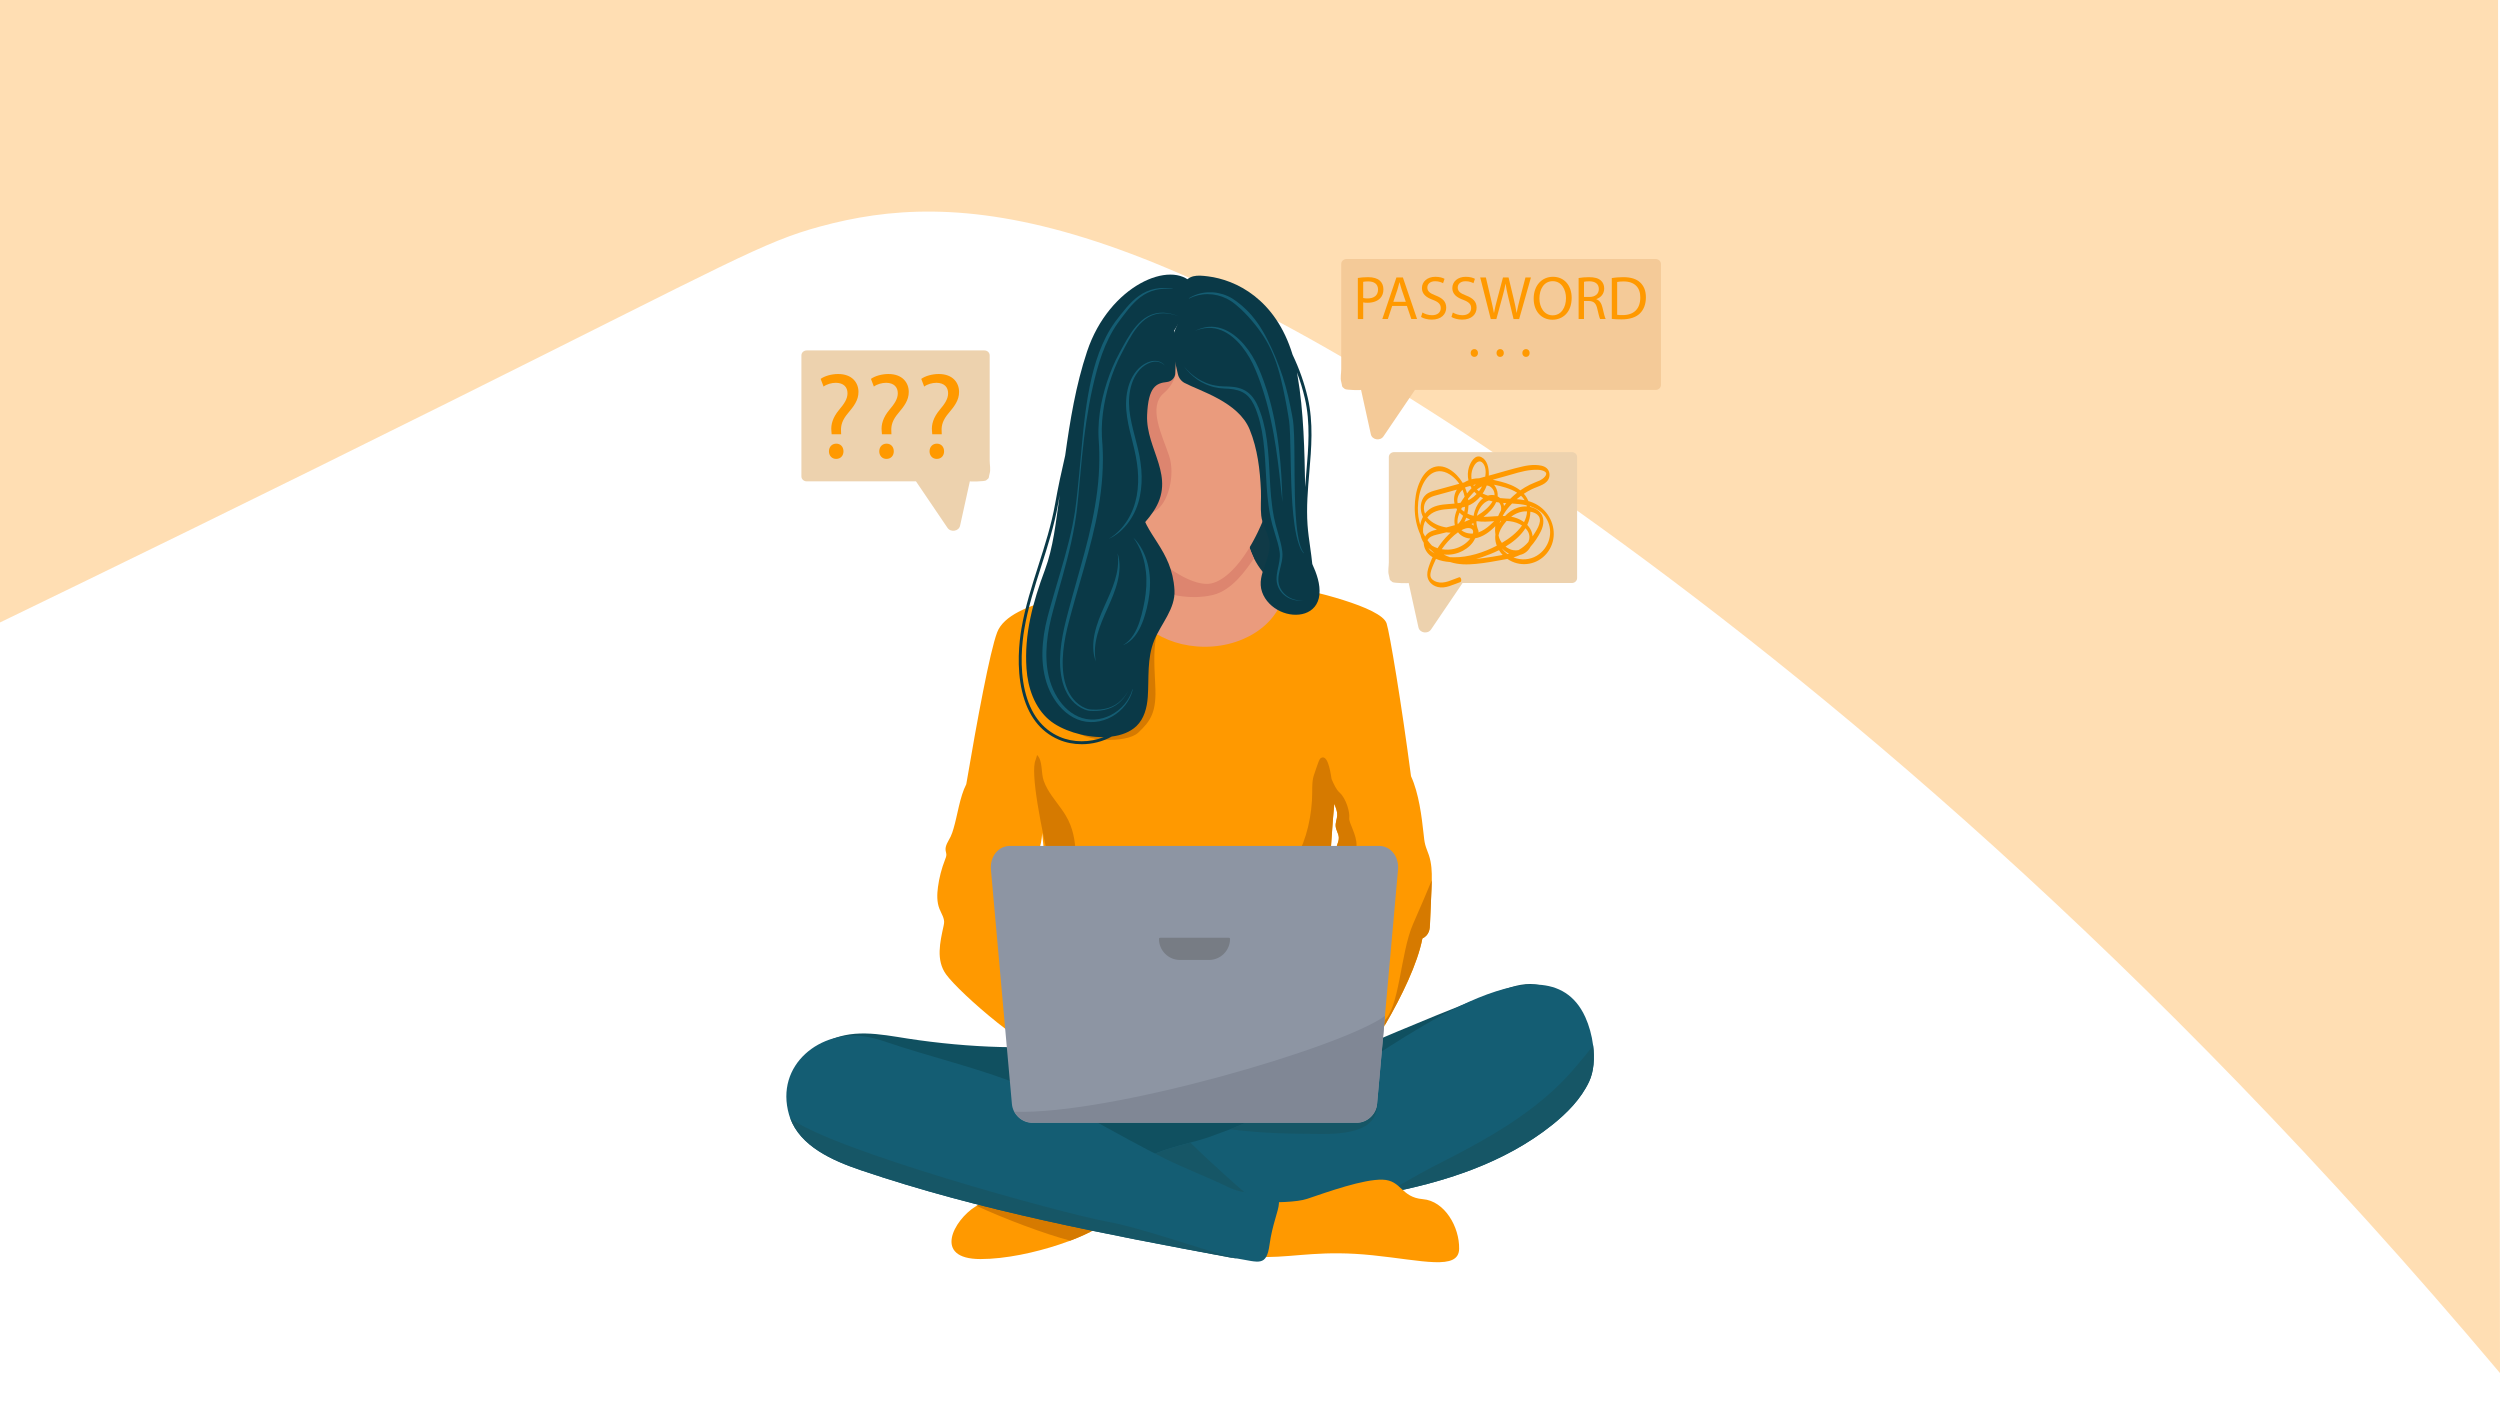 <?xml version="1.0" encoding="utf-8"?>
<!-- Generator: Adobe Illustrator 28.1.0, SVG Export Plug-In . SVG Version: 6.00 Build 0)  -->
<svg version="1.1" id="Layer_1" xmlns="http://www.w3.org/2000/svg" xmlns:xlink="http://www.w3.org/1999/xlink" x="0px" y="0px"
	 viewBox="0 0 1280 720" style="enable-background:new 0 0 1280 720;" xml:space="preserve">
<style type="text/css">
	.st0{fill:#FFDEB3;}
	.st1{display:none;fill:#FFFFFF;}
	.st2{display:none;fill:#FFF9D9;}
	.st3{fill:#103A47;}
	.st4{fill:#FF9900;}
	.st5{fill:#D67A00;}
	.st6{fill:#EA9B7D;}
	.st7{fill:#DD856F;}
	.st8{fill:#105060;}
	.st9{fill:#145D73;}
	.st10{fill:#165666;}
	.st11{fill:#8D95A3;}
	.st12{fill:#0A3947;}
	.st13{fill:#777C84;}
	.st14{fill:#808795;}
	.st15{fill:#F4CA98;}
	.st16{fill:#EDD2AE;}
</style>
<path class="st0" d="M0,318.7c51.6-24.96,131.5-63.85,229.54-112.64c145.8-72.57,161.25-82.19,190.45-90.11
	c68.75-18.67,163.33-14.26,387.91,145.77C929.62,348.45,1098.2,487.08,1280,703c-0.33-235-0.67-470-1-705H-2L0,318.7z"/>
<rect x="342.15" y="109.64" class="st1" width="553.85" height="553.85"/>
<rect x="342.15" y="109.64" class="st2" width="553.85" height="553.85"/>
<g>
	<path class="st3" d="M647.16,220.41c7.53,14.98,5.48,70.54,26.71,90.82c21.23,20.28-97.92,8.63-97.92,8.63l15.07-105.28
		L647.16,220.41z"/>
	<path class="st4" d="M566.09,624.39c-0.34,2.61-7.71,6.88-18.14,10.82c-1.77,0.67-3.62,1.33-5.55,1.97
		c-12.38,4.12-27.57,7.46-40.38,7.46c-24.64,0-13.65-20.01-2.54-26.92c0.17-0.11,0.34-0.21,0.51-0.31c0.68-0.4,1.36-0.75,2.04-1.04
		C502.03,616.38,566.85,618.49,566.09,624.39z"/>
	<path class="st5" d="M566.09,624.39c-0.34,2.61-7.71,6.88-18.14,10.82c-12.28-3.16-33.35-11.02-47.97-17.8
		c0.68-0.4,1.36-0.75,2.04-1.04C502.03,616.38,566.85,618.49,566.09,624.39z"/>
	<path class="st6" d="M679.25,331.5c-7.84,2.02,4.99,115.52-2.85,117.54c-10.61,2.73-111.83-6.9-122.44-4.17l5.12-124.53
		c0,0,15.25-8.15,27.8-18.4c0.57-0.47,1.14-0.94,1.7-1.41c0.52-0.44,1.03-0.89,1.54-1.34c0.56-0.49,1.1-0.99,1.64-1.49
		c1.36-1.27,2.66-2.57,3.85-3.87c4.54-4.97,7.59-10.05,7.44-14.69c0-0.04,0-0.08,0-0.12c-0.29-6.72,4.59-10.79,10.71-13.26
		c5.31-2.14,11.54-3.08,16.12-3.48c0.89-0.08,1.72-0.14,2.47-0.18c1.76-0.11,3.07-0.13,3.68-0.13c0,0.02,0.01,0.04,0.02,0.06
		c0.09,0.39,0.18,0.79,0.26,1.19c0.1,0.46,0.19,0.93,0.27,1.4c0.19,1.08,0.35,2.19,0.5,3.31v0.01c0.02,0.11,0.03,0.21,0.05,0.31
		c0.92,6.71,2.33,12.23,4.62,17.04c0.09,0.19,0.18,0.38,0.28,0.56c1.22,2.46,2.68,4.74,4.45,6.91c0.05,0.06,0.1,0.12,0.15,0.18
		c1.08,1.32,2.27,2.59,3.6,3.85c2.23,2.11,4.81,4.14,7.81,6.18C669.2,310.56,683.9,330.3,679.25,331.5z"/>
	<path class="st7" d="M642.02,285.85c-3.96,5.91-11.19,16.39-20.97,18.76c-11.66,2.82-24.63-0.27-32.48-4.08
		c0.52-0.44,1.03-0.89,1.54-1.34c0.56-0.49,1.1-0.99,1.64-1.49c1.36-1.27,2.66-2.57,3.85-3.87c4.54-4.97,7.59-10.05,7.44-14.69
		c0-0.04,0-0.08,0-0.12c-0.29-6.72,4.59-10.79,10.71-13.26c5.31-2.14,11.54-3.08,16.12-3.48c0.89-0.08,1.72-0.14,2.47-0.18
		l3.95,1.12c0.1,0.46,0.19,0.93,0.27,1.4c0.19,1.08,0.35,2.19,0.5,3.31v0.01c0.02,0.11,0.03,0.21,0.05,0.31
		c0.92,6.71,2.33,12.23,4.62,17.04C641.84,285.48,641.93,285.66,642.02,285.85z"/>
	<path class="st6" d="M602.48,176.86c16.29-1.22,57.62,9.1,53.83,49.66c-3.79,40.56-23.5,71.27-37.53,72.4
		c-14.03,1.14-46.63-23.88-50.42-56.1C563.3,199.8,577.08,178.76,602.48,176.86z"/>
	<path class="st8" d="M807.34,523.95c-2.49-13.38-15.35-22.21-28.73-19.72c-4.49,0.84-12.85,2.39-87.84,34.35
		c-14.86,6.33-47.61-2.17-84.12-3.11c-31.54-0.81-63.08,1.46-94.62,0.6c-15.37-0.42-31.69-1.91-47.26-4.32
		c-14.28-2.22-29.17-5.44-42.54,2.16c-8.92,5.07-15.17,14.57-16.31,24.77c-1.14,10.2,2.87,20.84,10.46,27.75
		c9.1,8.3,21.96,10.76,34.12,12.7c49.66,7.92,99.82,12.72,150.09,14.38c0.37,0.01,0.75,0.02,1.14,0.02c4.14,0,8.8-0.74,13.21-2.26
		c4.3,3.3,9.6,5.13,15.05,5.13c3.32,0,6.69-0.67,9.92-2.1c63.88-28.13,136.55-58.83,148.01-61.69
		C801.12,550.01,809.81,537.23,807.34,523.95z"/>
	<path class="st7" d="M601.72,191.27c0.79,0.28-1.52,6.44-5.69,9.86c-8.64,7.07-0.85,22.03,2.55,32.22
		c3.28,9.86-0.41,24.64-7.39,28.43c-6.98,3.79-33.23-11.37-33.23-11.37l19.69-67.86C577.66,182.55,601.71,191.26,601.72,191.27z"/>
	<path class="st4" d="M731.59,437.83c-0.58-1.76-1.37-3.45-1.85-5.25c-0.49-1.83-0.65-3.73-0.86-5.62
		c-0.95-8.71-2.4-20.75-6.44-29.55c-4.87-37.21-10.92-73.32-12.49-78.21c-2.71-8.47-39.05-16.94-52.14-19.46
		c-0.55,17.41-18.66,31.4-40.93,31.4c-21.55,0-39.22-13.11-40.82-29.75c-14.27,1.42-59.01,5.26-65.51,22.35
		c-3.7,9.75-10.21,44.74-15.82,77.79c-3.33,6.41-4.5,15.99-6.53,22.72c-0.42,1.38-0.83,2.77-1.46,4.07
		c-1.14,2.35-2.99,4.67-2.57,7.25c0.09,0.6,0.32,1.18,0.36,1.78c0.07,0.97-0.31,1.91-0.67,2.81c-1.76,4.49-2.98,9.19-3.62,13.97
		c-0.5,3.76-0.63,7.71,0.78,11.24c0.99,2.5,2.77,4.95,2.3,7.6c-0.06,0.36-0.16,0.74-0.21,1.11c-1.8,8.32-4,17.47,1.28,24.8
		c6.82,9.48,44.16,42.27,58.95,43.78c10.04,1.03,20.25-7.55,19.84-16.13l109.52-3.28c4.43,13.89,12.33,35.19,17.54,29.46
		c3.61-3.97,11.4-15.05,19.05-28.22c8.33-14.33,16.51-31.15,18.97-44.01c1.53-0.73,2.75-1.93,3.35-3.64
		c0.43-1.22,0.49-2.54,0.55-3.84c0.26-5.99,0.52-11.98,0.77-17.97c0.06-1.46,0.13-2.92,0.15-4.39
		C733.17,446.3,732.95,441.94,731.59,437.83z M535.86,505.23c-5.78-3.92-8.54-7.45-9.19-12.21c-0.27-1.94-0.41-7.77-0.24-16.22
		c1.05-0.91,1.96-2.01,2.67-3.19c1.87-3.15,2.54-6.85,3.08-10.47c0.85-5.63,1.46-11.42,0.25-16.98c-1.05-4.84-1.25-7.29-0.02-12.19
		c0.96-3.81,1.14-6.46,1.16-7.51c-0.04-0.7,0.01-0.67,0,0c0.02,0.37,0.06,0.94,0.16,1.74c0,0.05,0.01,0.1,0.02,0.15
		c0.61,5.64,1.18,11.28,1.63,16.93c0.12,1.47,0.23,2.94,0.34,4.4c0.11,1.43,0.21,2.87,0.31,4.3c0.09,1.38,0.19,2.76,0.27,4.15
		C537.24,473.66,535.46,489.51,535.86,505.23z M690.43,464.2c-0.99,2.83-3.55,8.88-6.56,15.75c-1.18-10.3-2.23-20.25-2.73-26.93
		c-0.09-1.21-0.15-2.6-0.17-4.14c-0.12-8.88,0.86-22.81,2.19-37.38c0.78,1.99,1.59,3.97,1.51,5.88c-0.08,1.93-0.98,3.79-0.8,5.71
		c0.18,1.94,1.46,3.66,1.6,5.6c0.18,2.61-1.71,4.98-1.72,7.6c-0.02,2.79,2.08,5.2,2.3,7.98c0.01,0.08,0.01,0.17,0.02,0.25
		c0.08,2.01-0.76,4.01-0.52,6.01c0.35,2.91,2.84,5.04,5.38,6.56C691,460.47,690.86,462.97,690.43,464.2z"/>
	<path class="st5" d="M592.25,324.7c-1.43,6.32-1.52,12.44-0.76,26.16c0.76,13.71-2.27,18.2-8.72,24.26
		c-6.09,5.73-28.51,4.34-31.56-1c-3.05-5.33,12.57-51.04,12.57-51.04l16.02-11.83L592.25,324.7z"/>
	<path class="st9" d="M813.61,553.81c-4.19,8.89-11.3,16.09-18.99,22.22c-24.52,19.53-55.28,29.36-86.19,35.16
		c-2.05,0.39-4.1,0.75-6.14,1.1c-10.42,1.79-20.88,3.2-31.36,4.55c-7.53,0.97-15.07,1.9-22.6,2.9c-5.61,0.75-11.23,1.53-16.82,2.4
		c-4.18,0.65-9.14,2.06-14.36,3.43c-15.29,4.01-32.78,7.73-39.41-8.75c-0.33-0.81-0.61-1.6-0.85-2.36
		c-4.62-14.98,7.38-21.73,20.7-26.07c3.97-1.29,8.06-2.37,11.85-3.39c3.51-0.94,6.77-1.82,9.47-2.78c3.63-1.29,7.24-2.62,10.84-4
		c17.44-6.7,34.46-14.5,50.91-23.35c1.31-0.71,2.61-1.41,3.9-2.13c25.21-13.89,100.96-74.5,124.93-36.07
		c0.8,1.27,1.53,2.65,2.21,4.15c1.88,4.16,3.33,9.26,3.98,14.45C816.52,541.85,816.07,548.59,813.61,553.81z"/>
	<path class="st10" d="M813.61,553.81c-4.19,8.89-11.3,16.09-18.99,22.22c-24.52,19.53-55.28,29.36-86.19,35.16
		c0.39-0.22,0.77-0.42,1.12-0.6c7.98-4.04,15.46-8.81,23.37-12.85c17.33-8.84,34.63-17.72,50.23-29.45
		c8.65-6.51,16.74-13.81,23.66-22.14c1.39-1.68,5.24-6.07,8.88-10.88C816.52,541.85,816.07,548.59,813.61,553.81z"/>
	<path class="st10" d="M648.33,619.74c-5.61,0.75-11.23,1.53-16.82,2.4c-4.18,0.65-9.14,2.06-14.36,3.43
		c-6.14-0.14-10.49-0.25-10.49-0.25l-29.76-10.85c-4.62-14.98,7.38-21.73,20.7-26.07c3.97-1.29,8.06-2.37,11.85-3.39
		C619.25,594.7,637.38,611.13,648.33,619.74z"/>
	<path class="st4" d="M591.77,634.86c24.86,6.53,40.16,8.92,56.52,8.76s28.83-3.57,54.45-0.93c25.62,2.64,44.12,7.89,44.34-3.27
		s-7.38-24.53-18.59-25.45c-11.21-0.92-10.81-9.65-20.59-9.98c-9.78-0.32-28.1,6.25-38.63,9.81c-10.53,3.56-42.81,0.37-54.04,3.98
		S591.77,634.86,591.77,634.86z"/>
	<path class="st10" d="M704.9,560.11c1.96,13.27-3.93,20.71-28.42,20.47c-15.23-0.15-28.37-0.08-46.72-2.37
		c15.93-6.7,31.47-14.5,46.5-23.35C692.35,558.1,704.24,555.69,704.9,560.11z"/>
	<path class="st5" d="M536.37,404.06c2.66,4.68,6.45,8.77,9.25,13.42c7.51,12.5,4.56,26.26,4.37,40.02
		c-0.16,11.49-0.49,23.31,0.82,34.75c0.93,8.1-26.1-90.6-20.6-103.12c0.35-0.8,0.47-1.73,0.78-2.56c2.98,2.88,1.94,9.06,3.38,13.17
		C534.9,401.26,535.59,402.69,536.37,404.06z"/>
	<path class="st9" d="M650,637.27c-1.57,11.46-5.42,8.9-16.63,7.08c-1.19-0.19-2.41-0.31-3.6-0.53
		c-63.67-11.93-127.64-23.86-189.03-44.67c-14.68-4.97-30.97-12.29-36.19-26.72c-0.2-0.56-0.39-1.12-0.56-1.7
		c-7.41-25.63,16.35-44.03,39.55-39.94c3.24,0.57,6.47,1.43,9.64,2.52c22.56,7.74,48.75,13.72,70.81,22.81
		c25.72,10.6,47.21,24.55,72.13,36.93c10.6,5.26,21.88,9.49,32.57,14.68c4.09,1.98,8.58,3.03,13.12,2.99
		C662.71,610.53,652.87,616.39,650,637.27z"/>
	<path class="st5" d="M690.81,418.71c0.38-2.65-1.52-9.86-4.93-12.89c-1.78-1.58-2.94-4.29-4.12-6.95c-0.79-5.41-2.3-13.1-5.69-10.6
		c-0.27,0.2-0.62,0.88-0.98,1.77c-0.8,1.97-1.68,4.95-2.09,6.02c-1.21,3.13-1.15,6.42-1.15,9.75c0,11.37-3.03,24.64-7.96,32.6
		c-4.93,7.96-5.31,30.33-3.03,41.7c2.27,11.37,15.54,23.5,15.54,23.5s2.17-29.94,3.93-54.25c0.14-0.11,0.36-0.28,0.64-0.5
		c-0.05-3.81,0.1-8.56,0.4-13.89c0.61-8.43,1.05-14.59,1.13-15.93c0-0.01,0-0.03,0-0.04c0.07-0.87,0.15-1.74,0.22-2.61
		c0.16-1.64,0.34-3.27,0.43-4.89c0.78,1.99,1.59,3.97,1.51,5.88c-0.08,1.93-0.98,3.79-0.8,5.71c0.18,1.94,1.46,3.66,1.6,5.6
		c0.18,2.61-1.71,4.98-1.72,7.6c-0.02,2.79,2.08,5.2,2.3,7.98c0.01,0.08,0.01,0.17,0.02,0.25c3.89-3.56,8.29-8.26,8.47-11.41
		C694.85,427.43,690.43,421.37,690.81,418.71z"/>
	<path class="st5" d="M733.08,450.66c-0.03,1.47-0.09,2.93-0.15,4.39c-0.26,5.99-0.52,11.98-0.77,17.97
		c-0.06,1.3-0.12,2.62-0.55,3.84c-0.6,1.7-1.82,2.9-3.35,3.64c-2.47,12.85-10.64,29.67-18.97,44.01c-2.29,0.27-3.03-0.09-1.05-1.54
		c8.34-6.07,8.72-34.88,15.16-49.66C727.8,463.23,730.78,456.31,733.08,450.66z"/>
	<path class="st11" d="M694.67,574.89H528.49c-5.26,0-9.91-4.28-10.39-9.61l-10.74-119.98c-0.6-6.7,3.76-12.19,9.74-12.19h188.95
		c5.98,0,10.34,5.49,9.74,12.19l-10.74,119.98C704.58,570.61,699.93,574.89,694.67,574.89z"/>
	<path class="st10" d="M566.09,625.31c-21.94-4.02-140.94-36.63-161.53-52.88c5.21,14.43,21.51,21.74,36.19,26.72
		c61.39,20.81,125.36,32.73,189.03,44.67c1.19,0.22,2.4,0.41,3.6,0.53C614.03,639.54,585.7,628.91,566.09,625.31z"/>
	<g>
		<path class="st12" d="M601.75,191.09c-0.11,2.36-1.93,4.25-4.28,4.5c-5.54,0.59-9.54,2.43-10.15,16.9
			c-0.76,17.82,15.4,31.56,3.03,49.66c-4.9,7.18-12.25,14.09-17.87,13.53c-10.11-1.01-17.83-9.53-18.24-19.69
			c-0.86-21.12-0.68-65.24,15.07-73.26c20.85-10.61,31.08-18.57,32.22-12.13C602.33,175.1,602.01,185.33,601.75,191.09z"/>
		<path class="st12" d="M583.7,258.55c-4.46-34.43,10.13-78.57,10.13-78.57s21.51-29.04,16.81-34.63
			c-10.73-12.76-42.73,0.61-54.07,34.63c-5.76,17.29-8.69,35.25-11.2,53.26c-1.92,8.23-3.7,16.51-5.15,24.74
			c-1.89,10.71-5.27,21.26-8.53,31.46c-3.37,10.53-6.86,21.42-8.74,32.56c-1.12,6.63-2.56,19.61,0.36,31.99
			c2.89,12.24,9.16,20.54,18.66,24.66c3.7,1.61,7.79,2.39,11.89,2.39c5.36,0,10.75-1.34,15.37-3.93c4.95-0.63,9.43-2.31,12.63-5.35
			c3.95-3.76,5.42-9.45,5.8-14.89c0.68-9.87-0.5-19.67,3.33-29.07c3.42-8.41,10.9-16.11,10.34-25.71
			C600.1,281.03,585.69,273.95,583.7,258.55z M542.56,377.26c-9.03-3.92-15.02-11.87-17.79-23.62c-2.86-12.12-1.44-24.87-0.34-31.39
			c1.86-11.03,5.33-21.87,8.69-32.35c3.28-10.25,6.68-20.84,8.58-31.66c0.28-1.61,0.58-3.23,0.89-4.85
			c-0.09,0.62-0.17,1.23-0.26,1.85c-1.74,12.15-3.05,25.09-7.34,36.58c-6.13,16.4-10.64,32.73-9.42,50.48
			c0.67,9.84,4.11,19.98,11.65,26.34c6.13,5.17,17.55,8.92,27.89,8.77C557.96,380.24,549.54,380.29,542.56,377.26z"/>
		<path class="st9" d="M596.85,187.62c-0.39-0.42-0.8-0.82-1.27-1.16c-0.46-0.34-0.96-0.62-1.48-0.84c-1.05-0.42-2.19-0.55-3.3-0.42
			c-1.11,0.13-2.19,0.51-3.19,1c-1.01,0.5-1.94,1.13-2.79,1.86c-0.86,0.72-1.6,1.55-2.27,2.46c-0.67,0.9-1.27,1.85-1.78,2.85
			c-1.02,2-1.7,4.15-2.14,6.36c-0.43,2.2-0.61,4.46-0.58,6.71c0.02,1.13,0.08,2.25,0.19,3.37c0.11,1.12,0.27,2.24,0.45,3.36
			c0.37,2.24,0.88,4.46,1.42,6.68c0.54,2.22,1.13,4.44,1.7,6.67c0.57,2.23,1.13,4.48,1.56,6.77c0.43,2.29,0.76,4.6,0.96,6.92
			c0.41,4.65,0.22,9.38-0.72,13.97c-0.46,2.3-1.17,4.55-2.09,6.71c-0.91,2.16-2.06,4.22-3.42,6.13c-1.35,1.91-2.93,3.65-4.68,5.18
			c-1.76,1.52-3.73,2.8-5.82,3.75c3.97-2.36,7.2-5.71,9.6-9.54c0.6-0.96,1.15-1.95,1.65-2.96c0.5-1.01,0.96-2.04,1.36-3.1
			c0.8-2.11,1.38-4.29,1.8-6.5c0.82-4.43,0.9-8.99,0.5-13.49c-0.41-4.52-1.37-8.96-2.48-13.4c-0.55-2.22-1.13-4.45-1.66-6.7
			c-0.52-2.25-0.99-4.53-1.32-6.84c-0.71-4.6-0.74-9.39,0.3-13.98c0.52-2.29,1.35-4.53,2.5-6.59c1.17-2.05,2.63-3.94,4.51-5.4
			c0.93-0.72,1.94-1.34,3.02-1.82c1.08-0.47,2.23-0.8,3.41-0.87c1.18-0.07,2.38,0.12,3.43,0.64c0.53,0.26,1.01,0.59,1.46,0.96
			C596.1,186.74,596.48,187.17,596.85,187.62z"/>
		<path class="st12" d="M671.89,288.77c-0.29-2.95-0.7-5.88-1.11-8.77c-0.52-3.7-1.06-7.52-1.32-11.28
			c-0.63-8.93,0.15-17.99,0.9-26.76c1.07-12.56,2.18-25.54-0.8-38.36c-1.73-7.45-4.29-14.72-7.76-22
			c-8.71-28.63-29.09-38.3-43.27-40.1c-5.76-0.73-9.74-0.83-12.79,4.07c-1.16,1.87-2.72,4.57-3.17,6.72
			c-1.19,5.7,2.82,8.92-0.11,14.69c-4.02,7.92-1.14,16.39,0.6,24.49c0.42,1.96,1.67,3.65,3.45,4.6c7.77,4.13,27.54,9.7,33.31,23.82
			c4.07,9.95,5.31,20.7,5.78,31.36c0.18,4.2-0.3,8.54,0.15,12.72c0.45,4.14,2.65,7.65,3.75,11.6c2.74,9.84-6.65,18.04-3.31,27.56
			c1.56,4.45,5.15,7.89,9.36,9.86c8.1,3.79,18.89,1.75,19.98-8.47C676.1,299.15,674.09,293.57,671.89,288.77z M664.02,190.64
			c1.67,4.4,3.02,8.82,4.06,13.3c2.93,12.58,1.83,25.44,0.77,37.88c-0.21,2.51-0.43,5.04-0.61,7.59
			c-0.32-17.92-0.69-38.82-3.94-57.29C664.21,191.63,664.12,191.13,664.02,190.64z"/>
		<path class="st9" d="M606.12,187.55c1.04,1.23,2.15,2.39,3.34,3.46c1.2,1.06,2.47,2.03,3.82,2.88c1.34,0.86,2.77,1.56,4.24,2.15
			c0.73,0.31,1.49,0.54,2.24,0.78l1.15,0.3c0.38,0.11,0.77,0.16,1.16,0.24c1.55,0.29,3.12,0.48,4.7,0.49
			c1.59,0.04,3.25,0.03,4.88,0.27c1.63,0.22,3.27,0.61,4.81,1.32c1.54,0.7,2.95,1.73,4.09,2.97c2.3,2.51,3.68,5.61,4.72,8.67
			c1.15,3.06,1.9,6.23,2.57,9.41c1.21,6.39,1.68,12.86,2.03,19.28c0.35,6.42,0.59,12.83,1.44,19.14l0.32,2.37l0.41,2.35l0.21,1.17
			l0.26,1.16l0.53,2.32c0.78,3.07,1.8,6.13,2.57,9.29c0.39,1.58,0.72,3.18,0.92,4.82c0.2,1.69,0.05,3.38-0.25,4.99
			c-0.3,1.62-0.73,3.17-1.09,4.72c-0.36,1.55-0.67,3.1-0.67,4.65c-0.01,1.55,0.33,3.08,1.04,4.46c0.72,1.38,1.72,2.62,2.95,3.59
			c0.61,0.49,1.27,0.93,1.98,1.28c0.7,0.36,1.44,0.66,2.21,0.87c0.76,0.21,1.55,0.37,2.35,0.43c0.8,0.06,1.6,0.04,2.4-0.07
			c-3.16,0.63-6.59-0.17-9.25-2.1c-0.66-0.48-1.29-1.03-1.83-1.65c-0.54-0.62-1.05-1.28-1.45-2.01c-0.82-1.45-1.27-3.12-1.32-4.79
			c-0.06-1.67,0.22-3.31,0.53-4.89c0.32-1.59,0.7-3.14,0.93-4.7c0.23-1.55,0.33-3.1,0.12-4.61c-0.23-1.55-0.58-3.09-0.99-4.62
			c-0.83-3.06-1.91-6.09-2.75-9.24l-0.57-2.37l-0.28-1.19l-0.23-1.2l-0.45-2.39l-0.36-2.4c-0.92-6.42-1.18-12.88-1.55-19.28
			c-0.32-6.41-0.78-12.79-1.9-19.05c-0.61-3.11-1.3-6.22-2.37-9.2c-0.5-1.51-1.05-2.98-1.74-4.38c-0.69-1.39-1.5-2.72-2.51-3.85
			c-1-1.14-2.22-2.07-3.59-2.73c-1.37-0.67-2.87-1.07-4.41-1.33c-1.55-0.28-3.12-0.32-4.73-0.41c-1.64-0.06-3.26-0.3-4.86-0.66
			c-0.4-0.1-0.8-0.18-1.19-0.3l-1.17-0.36c-0.77-0.28-1.54-0.55-2.28-0.89c-1.48-0.67-2.92-1.44-4.24-2.39
			c-1.33-0.94-2.57-1.97-3.72-3.11C608.13,190.06,607.08,188.83,606.12,187.55z"/>
		<path class="st9" d="M608.69,152.71c2.88-1.83,6.28-2.87,9.73-3.05c1.73-0.08,3.47,0.03,5.18,0.36c1.71,0.33,3.38,0.85,4.97,1.57
			c1.59,0.7,3.11,1.64,4.48,2.69c0.69,0.51,1.38,1.02,2.03,1.59c0.33,0.28,0.67,0.54,0.99,0.83l0.96,0.87
			c2.56,2.3,4.81,4.93,6.78,7.73c0.24,0.35,0.5,0.7,0.73,1.05l0.7,1.08c0.47,0.71,0.89,1.46,1.34,2.19
			c0.44,0.73,0.84,1.48,1.26,2.23c0.39,0.76,0.8,1.5,1.18,2.27c1.54,3.04,2.96,6.13,4.24,9.27c2.57,6.29,4.73,12.77,6.26,19.41
			c0.76,3.31,1.44,6.65,2.06,9.98c0.15,0.83,0.32,1.66,0.44,2.54c0.12,0.87,0.2,1.72,0.27,2.58c0.13,1.71,0.21,3.41,0.28,5.11
			c0.13,3.4,0.14,6.79,0.18,10.18l0.07,10.15c0.06,6.76,0.15,13.52,0.58,20.26c0.23,3.37,0.52,6.73,1.05,10.05
			c0.27,1.66,0.6,3.31,1.06,4.93c0.48,1.6,1.05,3.21,2.05,4.56l-0.15,0.12c-1.11-1.32-1.81-2.92-2.38-4.53
			c-0.56-1.61-0.99-3.27-1.35-4.94c-0.37-1.67-0.64-3.35-0.89-5.03c-0.24-1.68-0.45-3.37-0.62-5.06c-0.35-3.38-0.59-6.77-0.76-10.16
			c-0.19-3.39-0.31-6.78-0.4-10.17l-0.13-5.08l-0.1-5.08c-0.06-3.38-0.15-6.77-0.25-10.13c-0.06-1.68-0.14-3.36-0.26-5.03
			c-0.07-0.83-0.14-1.66-0.25-2.47c-0.1-0.8-0.25-1.64-0.38-2.47c-0.54-3.33-1.12-6.66-1.8-9.96c-0.67-3.3-1.37-6.6-2.19-9.87
			c-0.21-0.82-0.41-1.64-0.65-2.44c-0.22-0.81-0.46-1.62-0.71-2.43c-0.24-0.81-0.51-1.61-0.77-2.41c-0.27-0.8-0.57-1.59-0.86-2.38
			c-1.21-3.15-2.63-6.22-4.32-9.14c-1.7-2.91-3.64-5.67-5.74-8.28c-2.09-2.62-4.32-5.1-6.73-7.41l-0.91-0.86
			c-0.3-0.28-0.63-0.55-0.94-0.82c-0.32-0.27-0.62-0.55-0.95-0.82l-0.97-0.79c-1.28-1.06-2.66-1.92-4.14-2.65
			c-1.47-0.73-3.03-1.28-4.63-1.66c-1.6-0.38-3.25-0.58-4.91-0.59c-3.32-0.03-6.65,0.76-9.66,2.28L608.69,152.71z"/>
		<path class="st9" d="M611.88,169.41c2.06-1.07,4.33-1.82,6.68-2.05c1.18-0.11,2.37-0.09,3.55,0.05c1.17,0.17,2.35,0.41,3.48,0.8
			c1.12,0.39,2.23,0.86,3.26,1.45c0.53,0.27,1.02,0.61,1.54,0.91c0.49,0.34,0.99,0.66,1.46,1.03c1.91,1.42,3.6,3.11,5.15,4.9
			c3.09,3.6,5.53,7.72,7.4,12.05l1.36,3.24c0.43,1.09,0.82,2.19,1.24,3.29c0.43,1.09,0.77,2.21,1.15,3.32l0.56,1.67
			c0.18,0.56,0.34,1.12,0.51,1.68c1.35,4.48,2.45,9.04,3.36,13.62c0.89,4.59,1.65,9.2,2.18,13.84c1.13,9.27,1.65,18.58,1.84,27.89
			c-0.97-9.26-1.91-18.51-3.3-27.69c-0.34-2.29-0.74-4.58-1.13-6.86c-0.43-2.28-0.84-4.56-1.35-6.81c-0.46-2.27-1.01-4.52-1.55-6.76
			l-0.89-3.35c-0.3-1.12-0.65-2.22-0.97-3.33c-1.33-4.42-2.84-8.79-4.65-13.04c-1.72-4.24-4.05-8.23-6.89-11.81
			c-0.71-0.89-1.47-1.74-2.27-2.56c-0.81-0.8-1.63-1.59-2.51-2.31c-0.43-0.37-0.9-0.7-1.35-1.04c-0.47-0.31-0.93-0.65-1.42-0.93
			c-0.96-0.6-1.99-1.09-3.04-1.52c-1.05-0.44-2.15-0.72-3.27-0.95c-1.12-0.2-2.26-0.27-3.41-0.25c-1.14,0.06-2.29,0.18-3.41,0.46
			C614.05,168.58,612.96,168.98,611.88,169.41z"/>
		<path class="st9" d="M600.38,147.96c-2.95-0.27-5.94-0.2-8.79,0.5c-2.85,0.69-5.5,2.02-7.82,3.78c-2.32,1.77-4.32,3.93-6.18,6.21
			c-0.93,1.14-1.83,2.32-2.72,3.5l-1.34,1.78c-0.45,0.59-0.87,1.19-1.3,1.78c-1.7,2.39-3.17,4.94-4.48,7.56
			c-1.32,2.62-2.46,5.34-3.47,8.1c-1,2.77-1.89,5.58-2.67,8.43c-0.39,1.42-0.76,2.85-1.12,4.29c-0.34,1.44-0.7,2.87-1.02,4.32
			c-1.31,5.77-2.36,11.61-3.24,17.48c-0.23,1.47-0.43,2.94-0.63,4.41c-0.21,1.47-0.39,2.94-0.58,4.42c-0.36,2.95-0.69,5.9-0.99,8.86
			c-0.6,5.91-1.12,11.84-1.67,17.76l-0.43,4.44c-0.14,1.48-0.28,2.96-0.46,4.44c-0.09,0.74-0.16,1.48-0.26,2.22l-0.31,2.21
			c-0.19,1.48-0.47,2.94-0.7,4.42c-2.01,11.77-5.32,23.25-8.54,34.68c-0.8,2.86-1.59,5.72-2.36,8.59c-0.37,1.43-0.76,2.87-1.11,4.3
			c-0.35,1.43-0.67,2.87-0.95,4.31c-1.12,5.77-1.74,11.64-1.41,17.47c0.29,5.82,1.64,11.59,4.31,16.74
			c1.35,2.56,2.99,4.97,5.01,7.03c2,2.07,4.36,3.79,6.99,4.94c2.62,1.13,5.51,1.64,8.39,1.46c2.88-0.17,5.72-0.99,8.3-2.33
			c2.58-1.34,4.92-3.18,6.82-5.41c1.9-2.23,3.35-4.87,4.17-7.71l0.18,0.05c-0.66,2.92-2.02,5.68-3.88,8.05
			c-1.85,2.38-4.19,4.39-6.84,5.87c-2.65,1.48-5.61,2.45-8.66,2.72c-3.05,0.28-6.2-0.15-9.06-1.33c-2.85-1.18-5.42-2.98-7.59-5.14
			c-2.19-2.15-3.97-4.67-5.45-7.34c-1.46-2.68-2.57-5.55-3.32-8.49c-0.38-1.47-0.68-2.96-0.92-4.46c-0.22-1.5-0.38-3.01-0.48-4.52
			c-0.1-1.51-0.11-3.03-0.08-4.54c0.03-1.51,0.11-3.02,0.25-4.52c0.26-3,0.72-5.98,1.33-8.92c0.31-1.47,0.65-2.93,1.02-4.39
			c0.37-1.46,0.78-2.88,1.17-4.32c0.8-2.87,1.62-5.73,2.46-8.59c3.33-11.42,6.87-22.75,9.23-34.38c0.27-1.46,0.58-2.91,0.8-4.37
			l0.36-2.19c0.12-0.73,0.21-1.47,0.31-2.2c0.42-2.93,0.74-5.89,1.06-8.84c0.63-5.91,1.15-11.83,1.7-17.75
			c0.27-2.96,0.53-5.92,0.83-8.88c0.14-1.48,0.28-2.96,0.44-4.44c0.15-1.48,0.31-2.96,0.5-4.44c0.7-5.91,1.57-11.82,2.74-17.67
			c1.19-5.85,2.68-11.66,4.77-17.29c1.05-2.81,2.24-5.58,3.61-8.25c1.38-2.67,2.94-5.26,4.72-7.69c0.91-1.22,1.81-2.39,2.74-3.55
			c0.93-1.17,1.86-2.33,2.84-3.47c1.95-2.28,4.09-4.45,6.56-6.2c2.46-1.77,5.31-3.02,8.27-3.6c2.97-0.59,6.01-0.52,8.95-0.06
			L600.38,147.96z"/>
		<path class="st9" d="M603.43,161.89c-2.52-0.89-5.15-1.5-7.81-1.49c-2.65-0.02-5.29,0.64-7.57,1.96c-2.29,1.3-4.22,3.17-5.86,5.23
			c-1.65,2.07-3.05,4.33-4.35,6.65c-1.31,2.31-2.53,4.69-3.77,7.06c-1.23,2.35-2.35,4.76-3.34,7.23c-1.99,4.92-3.57,10.01-4.69,15.2
			c-1.11,5.18-1.84,10.46-1.93,15.74c-0.02,1.32-0.01,2.64,0.06,3.95c0.02,0.66,0.08,1.31,0.12,1.97l0.14,2.01l0.07,1.01l0.04,1.01
			l0.09,2.02l0.04,2.02c0.01,0.67,0.03,1.35,0.01,2.02c-0.02,10.78-1.48,21.5-3.7,32c-2.26,10.5-5.21,20.81-8.19,31.08
			c-1.49,5.13-2.97,10.27-4.37,15.42l-1.03,3.87c-0.34,1.29-0.68,2.58-0.98,3.87c-0.61,2.58-1.14,5.19-1.53,7.81
			c-0.78,5.23-1.1,10.57-0.4,15.79c0.36,2.6,0.99,5.18,2.02,7.58c1.02,2.4,2.47,4.63,4.34,6.44c0.93,0.91,1.97,1.7,3.1,2.36
			c1.12,0.65,2.34,1.18,3.59,1.45c0.15,0.03,0.31,0.06,0.45,0.07l0.49,0.04c0.33,0.02,0.66,0.04,0.99,0.06
			c0.66,0.03,1.32,0.04,1.98,0.03c1.32-0.02,2.64-0.14,3.94-0.38c2.59-0.48,5.09-1.53,7.18-3.17c2.11-1.61,3.79-3.75,5.11-6.07
			c-1.23,2.37-2.84,4.58-4.93,6.3c-2.08,1.72-4.62,2.88-7.26,3.44c-1.32,0.28-2.67,0.44-4.02,0.5c-0.67,0.03-1.35,0.04-2.03,0.02
			c-0.34-0.01-0.67-0.02-1.01-0.03l-0.51-0.02c-0.19-0.01-0.36-0.04-0.54-0.07c-1.37-0.26-2.65-0.79-3.86-1.45
			c-1.2-0.66-2.32-1.48-3.33-2.41c-2.02-1.87-3.57-4.19-4.69-6.69c-1.13-2.49-1.82-5.15-2.24-7.84c-0.42-2.69-0.55-5.4-0.49-8.11
			c0.05-2.7,0.3-5.4,0.67-8.07c0.37-2.67,0.87-5.32,1.46-7.95c0.59-2.63,1.27-5.22,1.94-7.81c1.36-5.18,2.8-10.33,4.25-15.48
			c2.89-10.29,5.84-20.56,8.04-30.99c2.2-10.41,3.68-20.99,3.73-31.62c0.02-1.33-0.01-2.65-0.02-3.98l-0.07-1.99l-0.03-0.99
			l-0.06-0.99l-0.12-1.99c-0.03-0.67-0.09-1.35-0.11-2.03c-0.06-1.36-0.05-2.71-0.02-4.06c0.14-5.41,0.92-10.78,2.16-16.03
			c1.23-5.25,2.92-10.38,5.02-15.34c1.05-2.48,2.23-4.91,3.51-7.27c1.28-2.35,2.54-4.71,3.9-7.03c1.38-2.31,2.86-4.57,4.61-6.64
			c1.74-2.06,3.78-3.93,6.18-5.21c2.39-1.3,5.13-1.9,7.83-1.81C598.32,160.19,600.95,160.91,603.43,161.89z"/>
		<path class="st9" d="M580.27,275.24c3.6,3.61,6.02,8.38,7.32,13.37c0.32,1.25,0.6,2.52,0.78,3.8c0.19,1.28,0.32,2.57,0.39,3.86
			c0.08,1.29,0.07,2.58,0.02,3.87c-0.04,1.29-0.14,2.58-0.28,3.86c-0.3,2.56-0.77,5.09-1.38,7.58c-0.31,1.24-0.66,2.47-1.03,3.7
			c-0.36,1.23-0.79,2.45-1.28,3.64c-0.48,1.2-1.01,2.38-1.64,3.51c-0.62,1.13-1.32,2.23-2.13,3.25c-0.82,1-1.7,1.96-2.73,2.75
			c-0.24,0.21-0.52,0.38-0.78,0.57l-0.4,0.27l-0.42,0.24c-0.55,0.33-1.14,0.58-1.72,0.84c1.09-0.66,2.08-1.44,2.96-2.32
			c0.89-0.87,1.65-1.87,2.32-2.9c0.35-0.51,0.65-1.05,0.96-1.59c0.28-0.55,0.57-1.1,0.82-1.67c0.51-1.13,0.98-2.28,1.36-3.46
			c0.78-2.36,1.41-4.79,1.94-7.24c0.54-2.44,0.98-4.91,1.25-7.38c0.3-2.47,0.42-4.96,0.35-7.44c-0.04-2.48-0.34-4.95-0.81-7.39
			C585.16,284.08,583.25,279.36,580.27,275.24z"/>
		<path class="st9" d="M572.21,283.26c0.75,2.3,1.04,4.76,1,7.2c-0.06,2.45-0.43,4.89-1.02,7.26c-0.57,2.38-1.38,4.68-2.24,6.95
			c-0.88,2.26-1.87,4.47-2.84,6.67c-1,2.18-1.97,4.36-2.85,6.57c-0.91,2.2-1.68,4.44-2.33,6.72c-0.63,2.28-1.1,4.6-1.27,6.96
			c-0.19,2.36-0.05,4.75,0.43,7.12c-0.89-2.25-1.3-4.7-1.36-7.14c-0.05-2.45,0.24-4.91,0.76-7.29c0.5-2.4,1.27-4.72,2.09-7.01
			c0.85-2.28,1.82-4.5,2.8-6.71c1.01-2.18,1.99-4.36,2.91-6.56c0.94-2.19,1.77-4.42,2.48-6.67
			C572.17,292.81,572.93,288.06,572.21,283.26z"/>
	</g>
	<path class="st13" d="M618.99,491.5h-14.82c-5.96,0-10.78-4.83-10.78-10.78l0,0c0-0.33,0.26-0.59,0.59-0.59h35.21
		c0.33,0,0.59,0.26,0.59,0.59l0,0C629.78,486.67,624.95,491.5,618.99,491.5z"/>
	<path class="st14" d="M709.12,520.14l-4.03,44.99c-0.48,5.33-5.13,9.61-10.39,9.61H528.53c-3.82,0-7.33-2.26-9.13-5.54
		C568.05,570.98,686.99,536.31,709.12,520.14z"/>
</g>
<g>
	<path class="st15" d="M689.41,132.62h158.28c1.49,0,2.71,1.13,2.71,2.51v62.01c0,1.38-1.22,2.51-2.71,2.51H724.45
		c0,0-9.98,14.72-16.12,23.78c-1.69,2.5-5.82,1.81-6.46-1.08c-1.67-7.58-3.35-15.16-5.01-22.74c0.06,0.26-7.48,0.11-8.27-0.43
		c-2.03-1.39-1.22-1.53-1.88-3.64c-0.57-1.82,0-4.59,0-6.47c0-7.23,0-14.46,0-21.68v-32.24
		C686.7,133.75,687.92,132.62,689.41,132.62z"/>
</g>
<g>
	<path class="st16" d="M713.78,231.49h90.99c1.49,0,2.71,1.13,2.71,2.51V296c0,1.38-1.22,2.51-2.71,2.51h-55.95
		c0,0-9.98,14.72-16.12,23.78c-1.69,2.5-5.82,1.81-6.46-1.08c-1.67-7.58-3.35-15.16-5.01-22.74c0.06,0.26-7.48,0.11-8.27-0.43
		c-2.03-1.39-1.22-1.53-1.88-3.64c-0.57-1.82,0-4.59,0-6.47c0-7.23,0-14.46,0-21.68v-32.24
		C711.07,232.61,712.29,231.49,713.78,231.49z"/>
</g>
<g>
	<path class="st16" d="M504.02,179.42h-90.99c-1.49,0-2.71,1.13-2.71,2.51v62.01c0,1.38,1.22,2.51,2.71,2.51h55.95
		c0,0,9.98,14.72,16.12,23.78c1.69,2.5,5.82,1.81,6.46-1.08c1.67-7.58,3.35-15.16,5.01-22.74c-0.06,0.26,7.48,0.11,8.27-0.43
		c2.03-1.39,1.22-1.53,1.88-3.64c0.57-1.82,0-4.59,0-6.47c0-7.23,0-14.46,0-21.68v-32.24C506.73,180.55,505.51,179.42,504.02,179.42
		z"/>
</g>
<g>
	<path class="st4" d="M695.21,142.32c1.33-0.22,3.06-0.41,5.27-0.41c2.71,0,4.7,0.63,5.97,1.77c1.17,1.01,1.86,2.56,1.86,4.45
		c0,1.93-0.57,3.44-1.64,4.55c-1.45,1.55-3.82,2.34-6.5,2.34c-0.82,0-1.58-0.03-2.21-0.19v8.52h-2.75V142.32z M697.95,152.58
		c0.6,0.16,1.36,0.22,2.27,0.22c3.31,0,5.34-1.61,5.34-4.55c0-2.81-1.99-4.17-5.02-4.17c-1.2,0-2.12,0.09-2.59,0.22V152.58z"/>
	<path class="st4" d="M712.79,156.65l-2.21,6.69h-2.84l7.23-21.28h3.31l7.26,21.28h-2.94l-2.27-6.69H712.79z M719.77,154.51
		l-2.08-6.12c-0.47-1.39-0.79-2.65-1.1-3.88h-0.06c-0.32,1.26-0.66,2.56-1.07,3.85l-2.08,6.16H719.77z"/>
	<path class="st4" d="M728.29,160c1.23,0.76,3.03,1.39,4.92,1.39c2.81,0,4.45-1.48,4.45-3.63c0-1.99-1.14-3.13-4.01-4.23
		c-3.47-1.23-5.62-3.03-5.62-6.03c0-3.31,2.75-5.78,6.88-5.78c2.18,0,3.76,0.51,4.7,1.04l-0.76,2.24c-0.69-0.38-2.12-1.01-4.04-1.01
		c-2.9,0-4.01,1.74-4.01,3.19c0,1.99,1.29,2.97,4.23,4.1c3.6,1.39,5.43,3.13,5.43,6.25c0,3.28-2.43,6.12-7.45,6.12
		c-2.05,0-4.29-0.6-5.43-1.36L728.29,160z"/>
	<path class="st4" d="M743.85,160c1.23,0.76,3.03,1.39,4.92,1.39c2.81,0,4.45-1.48,4.45-3.63c0-1.99-1.14-3.13-4.01-4.23
		c-3.47-1.23-5.62-3.03-5.62-6.03c0-3.31,2.75-5.78,6.88-5.78c2.18,0,3.76,0.51,4.7,1.04l-0.76,2.24c-0.69-0.38-2.12-1.01-4.04-1.01
		c-2.9,0-4.01,1.74-4.01,3.19c0,1.99,1.29,2.97,4.23,4.1c3.6,1.39,5.43,3.13,5.43,6.25c0,3.28-2.43,6.12-7.45,6.12
		c-2.05,0-4.29-0.6-5.43-1.36L743.85,160z"/>
	<path class="st4" d="M763.27,163.35l-5.4-21.28h2.9l2.53,10.76c0.63,2.65,1.2,5.3,1.58,7.36h0.06c0.35-2.12,1.01-4.64,1.74-7.39
		l2.84-10.73h2.87l2.59,10.8c0.6,2.53,1.17,5.05,1.48,7.29h0.06c0.44-2.34,1.04-4.7,1.7-7.36l2.81-10.73h2.81l-6.03,21.28h-2.87
		l-2.68-11.08c-0.66-2.71-1.1-4.8-1.39-6.95h-0.06c-0.38,2.12-0.85,4.2-1.64,6.95l-3.03,11.08H763.27z"/>
	<path class="st4" d="M804.69,152.49c0,7.32-4.45,11.21-9.88,11.21c-5.62,0-9.57-4.36-9.57-10.8c0-6.76,4.2-11.18,9.88-11.18
		C800.93,141.72,804.69,146.17,804.69,152.49z M788.18,152.83c0,4.55,2.46,8.62,6.79,8.62c4.36,0,6.82-4.01,6.82-8.84
		c0-4.23-2.21-8.65-6.79-8.65C790.45,143.96,788.18,148.16,788.18,152.83z"/>
	<path class="st4" d="M808.25,142.35c1.39-0.28,3.38-0.44,5.27-0.44c2.94,0,4.83,0.54,6.16,1.74c1.07,0.95,1.67,2.4,1.67,4.04
		c0,2.81-1.77,4.67-4.01,5.43v0.09c1.64,0.57,2.62,2.08,3.13,4.29c0.69,2.97,1.2,5.02,1.64,5.84h-2.84
		c-0.35-0.6-0.82-2.43-1.42-5.08c-0.63-2.94-1.77-4.04-4.26-4.14H811v9.22h-2.75V142.35z M811,152.04h2.81c2.94,0,4.8-1.61,4.8-4.04
		c0-2.75-1.99-3.95-4.89-3.98c-1.33,0-2.27,0.13-2.71,0.25V152.04z"/>
	<path class="st4" d="M825.24,142.35c1.67-0.25,3.66-0.44,5.84-0.44c3.95,0,6.76,0.92,8.62,2.65c1.89,1.74,3,4.2,3,7.64
		c0,3.47-1.07,6.31-3.06,8.27c-1.99,1.99-5.27,3.06-9.41,3.06c-1.96,0-3.6-0.09-4.99-0.25V142.35z M827.99,161.17
		c0.69,0.13,1.7,0.16,2.78,0.16c5.87,0,9.06-3.28,9.06-9.03c0.03-5.02-2.81-8.21-8.62-8.21c-1.42,0-2.49,0.13-3.22,0.28V161.17z"/>
</g>
<path class="st4" d="M752.98,180.73c0-1.17,0.79-1.99,1.89-1.99s1.86,0.82,1.86,1.99c0,1.14-0.73,1.99-1.89,1.99
	C753.74,182.72,752.98,181.87,752.98,180.73z"/>
<path class="st4" d="M766.21,180.73c0-1.17,0.79-1.99,1.89-1.99c1.1,0,1.86,0.82,1.86,1.99c0,1.14-0.73,1.99-1.89,1.99
	C766.96,182.72,766.21,181.87,766.21,180.73z"/>
<path class="st4" d="M779.43,180.73c0-1.17,0.79-1.99,1.89-1.99s1.86,0.82,1.86,1.99c0,1.14-0.73,1.99-1.89,1.99
	C780.19,182.72,779.43,181.87,779.43,180.73z"/>
<path class="st4" d="M792.39,263.44c-2.17-3.14-5.29-5.39-8.9-6.59c-0.32-0.1-0.63-0.2-0.95-0.29c-0.55-1.34-1.32-2.6-2.33-3.75
	c1.27-0.84,2.6-1.61,3.97-2.28c1.85-0.91,3.86-1.49,5.69-2.44c1.59-0.82,2.91-2.03,3.35-3.82c0.39-1.61-0.06-3.4-1.29-4.53
	c-1.46-1.34-3.84-1.6-5.74-1.66c-2.33-0.08-4.66,0.29-6.93,0.82c-4.88,1.12-9.69,2.61-14.51,3.94c-0.83,0.23-1.67,0.46-2.5,0.69
	c0.02-0.33,0.03-0.67,0.03-1c-0.02-3.02-0.82-7.03-3.85-8.49c-3.29-1.59-5.57,2.71-6.35,5.25c-0.65,2.13-0.72,4.44-0.24,6.62
	c-0.76,0.3-1.48,0.66-2.17,1.09c-0.27,0.07-0.53,0.15-0.8,0.22c-3.23-5.41-9.79-10.79-16.07-7.47c-3,1.59-4.99,4.75-6.23,7.81
	c-1.55,3.82-2.19,8.1-2.23,12.2c-0.05,4.84,0.92,9.71,2.94,14.07c0.31,1.44,0.85,2.82,1.66,4.06c0.02,2.86,1.72,5.59,4.14,7.14
	c0.13,0.08,0.27,0.16,0.4,0.24c-0.49,1.03-0.93,2.08-1.33,3.16c-0.69,1.87-1.45,3.92-1.39,5.94c0.09,3.16,2.42,5.46,5.39,6.18
	c4,0.97,7.79-1.28,11.46-2.49c1.04-0.34,0.47-2.83-0.53-2.5c-3.59,1.19-7.49,3.57-11.38,2.41c-1.46-0.43-3.16-1.46-3.32-3.13
	c-0.18-1.93,0.88-4.18,1.59-5.94c0.37-0.93,0.79-1.85,1.24-2.75c2.27,0.98,4.78,1.45,7.27,1.62c4.23,1.39,8.74,1.37,13.13,0.95
	c4.98-0.47,9.91-1.39,14.83-2.3c0.45-0.08,0.89-0.17,1.33-0.26c0.36,0.25,0.73,0.48,1.11,0.7c6.4,3.66,14.37,2.15,19.05-3.53
	C796.7,277.56,796.59,269.53,792.39,263.44z M784.69,274.64c-0.1-1.26-0.46-2.52-1.1-3.68c-0.45-0.81-1.01-1.54-1.64-2.21
	c1.03-2.16,1.58-4.48,1.6-6.76c2.73,0.49,5.25,1.95,4.87,4.96c-0.25,1.98-1.29,3.81-2.32,5.48
	C785.66,273.18,785.18,273.92,784.69,274.64z M769.03,280.88c0.01-0.01,0.03-0.02,0.05-0.02c1,1.09,2.2,1.98,3.56,2.58
	c-0.3,0.07-0.61,0.14-0.91,0.2C770.71,282.87,769.79,281.95,769.03,280.88z M744.32,285.34c-0.65,0-1.32-0.03-2.01-0.07
	c-1.08-0.37-2.13-0.82-3.14-1.36c3.39,0.37,6.83-0.32,9.83-1.92c2.57-1.37,5.1-3.61,6.27-6.37c3.86-0.64,7.54-3.3,10.32-6.23
	c-0.02,0.16-0.04,0.31-0.06,0.47c-0.13,1.24-0.09,2.52,0.12,3.78c-0.22,1.65-0.11,3.34,0.45,5.05c0.08,0.23,0.16,0.47,0.25,0.7
	C759.61,282.9,751.84,285.38,744.32,285.34z M728.62,272.19c-0.14-1.89,0.26-3.83,1.12-5.54c0.01,0.01,0.02,0.03,0.03,0.04
	c1.52,1.99,3.63,3.43,5.93,4.43c-2.43,0.56-4.85,1.41-6.03,3.61c-0.35-0.6-0.68-1.21-0.98-1.84
	C728.66,272.66,728.63,272.43,728.62,272.19z M730.64,255.94c1.39-1.52,3.5-2.01,5.41-2.53c2.28-0.63,4.57-1.26,6.85-1.89
	c1-0.28,2.01-0.55,3.01-0.83c-1.34,2.15-1.76,4.72-1.19,7.15c-1.07,0.1-2.16,0.17-3.23,0.25c-3.69,0.26-7.68,0.77-10.52,3.39
	c-0.5,0.46-0.96,0.97-1.37,1.51C728.68,260.65,728.86,257.88,730.64,255.94z M777.95,268.29c0.45,0.22,0.89,0.47,1.32,0.75
	c-2.56,3.74-6.6,6.74-10.31,8.91c-0.66-0.88-1.17-1.85-1.47-2.88c-0.09-0.32-0.17-0.65-0.23-0.97c0.36-2.05,1.47-3.95,2.67-5.62
	c0.44-0.61,0.92-1.21,1.43-1.77C773.63,266.84,775.85,267.26,777.95,268.29z M746.58,264.46c0.18-0.68,0.42-1.34,0.68-2
	c0.56,0.59,1.18,1.13,1.84,1.61c-0.62,1.71-1.51,3.25-2.72,4.35c0,0,0,0-0.01,0C746.09,267.14,746.23,265.76,746.58,264.46z
	 M746.16,256.58c-0.12-2.24,1.02-4.28,2.63-5.84c0.46,1.08,0.81,2.21,1.05,3.36c0.01,0.07,0.03,0.13,0.04,0.2
	c-0.38,0.55-0.76,1.09-1.11,1.62c-0.32,0.48-0.64,0.97-0.94,1.47c-0.5,0.1-1,0.18-1.51,0.25
	C746.23,257.31,746.18,256.95,746.16,256.58z M765.2,253.56c-1.09-0.23-2.26-0.17-3.4,0.2c-0.93-0.3-1.83-0.66-2.68-1.08
	c0.22-0.32,0.42-0.64,0.62-0.97c0.59-0.99,1.08-2.05,1.47-3.14c1.07,0.07,2.09,0.57,2.96,1.7
	C764.98,251.33,765.26,252.45,765.2,253.56z M768.29,258.54c0.37,0.98,0.39,1.95,0.18,2.89c-0.54,0.91-1.02,1.84-1.43,2.81
	c-0.85,0.04-1.7,0.1-2.55,0.15c-1.63,0.11-3.28,0.23-4.94,0.23c2.64-1.99,5.24-4.6,6.49-7.55c0.49,0.08,0.97,0.15,1.46,0.21
	C767.84,257.64,768.11,258.06,768.29,258.54z M754.51,269.15c-0.33-0.34-0.71-0.63-1.15-0.84c0.34-0.16,0.67-0.32,1-0.49
	C754.4,268.27,754.45,268.71,754.51,269.15z M752.89,258.35c1.91-1,3.6-2.41,5-4.06c0.46,0.28,0.95,0.54,1.44,0.78
	c-2.06,1.59-3.46,4.07-4.24,6.48c-0.27,0.83-0.46,1.69-0.59,2.56c-0.72-0.17-1.43-0.39-2.13-0.67c-0.34-0.14-0.69-0.3-1.04-0.47
	c0.32-1.36,0.49-2.75,0.52-4.15C752.2,258.69,752.55,258.53,752.89,258.35z M764.18,256.72c-0.8,1.41-1.95,2.7-3.04,3.69
	c-1.53,1.41-3.2,2.62-4.97,3.69c0.37-1.81,1.14-3.55,2.31-5.04c1-1.27,2.3-2.35,3.83-2.83
	C762.92,256.41,763.55,256.57,764.18,256.72z M752.67,265.97c-0.95,0.45-1.92,0.86-2.9,1.25c0.36-0.69,0.67-1.41,0.93-2.14
	C751.35,265.42,752,265.72,752.67,265.97z M758.8,249.03c-0.45,0.87-0.98,1.71-1.58,2.49c-0.38-0.28-0.74-0.58-1.07-0.9
	C756.97,249.98,757.88,249.41,758.8,249.03z M754.66,248.79c-0.09-0.15-0.18-0.3-0.26-0.45c0.42-0.12,0.85-0.23,1.27-0.35
	C755.33,248.24,754.99,248.51,754.66,248.79z M754.82,251.77c0.38,0.42,0.77,0.81,1.19,1.17c-0.92,0.96-1.96,1.82-3.08,2.53
	c-0.38,0.24-0.78,0.45-1.17,0.65c-0.03-0.27-0.06-0.54-0.1-0.8c0.66-0.82,1.34-1.61,2.02-2.36
	C754,252.57,754.39,252.17,754.82,251.77z M748.52,259.86c0.53-0.11,1.05-0.24,1.57-0.39c-0.08,0.85-0.21,1.71-0.4,2.55
	c-0.58-0.4-1.13-0.85-1.61-1.34C748.22,260.4,748.37,260.13,748.52,259.86z M746.51,272.53c0.72,0.93,1.65,1.71,2.79,2.26
	c1.15,0.56,2.32,0.86,3.49,0.94c-2.01,2.65-5.02,4.47-8.22,5.27c-1.98,0.5-4.23,0.56-6.39,0.18c0.51-0.72,1.04-1.43,1.59-2.11
	C741.68,276.73,743.95,274.32,746.51,272.53z M752.1,273.1c-1.38-0.2-2.77-0.74-3.86-1.64c1.34-0.73,3.2-1.45,4.72-0.9
	c1.3,0.47,1.46,1.53,1.17,2.62C753.47,273.22,752.79,273.2,752.1,273.1z M756.94,271.65c-0.64-1.48-0.98-3.06-1.03-4.65
	c0.09-0.05,0.18-0.1,0.27-0.15c2.9,0.42,5.88,0.21,8.82,0.02c-0.75,0.76-1.51,1.44-2.17,2.03c-1.71,1.53-3.7,2.92-5.88,3.68
	C757.04,272.24,757.05,271.9,756.94,271.65z M768.36,266.98c-0.21,0.31-0.4,0.62-0.59,0.93c0.13-0.41,0.27-0.82,0.43-1.22
	c0.13,0,0.25-0.01,0.38-0.01C768.5,266.77,768.43,266.87,768.36,266.98z M770.05,259.07c-0.08-0.52-0.2-1.04-0.39-1.56
	c0.45,0.04,0.9,0.07,1.35,0.09c0.06,0,0.12,0.01,0.18,0.01C770.8,258.09,770.41,258.57,770.05,259.07z M770.95,255.25
	c-0.92-0.05-1.9-0.12-2.9-0.23c-0.38-0.35-0.8-0.64-1.25-0.88c0.14-1.64-0.21-3.33-1.21-5.05c-0.2-0.34-0.42-0.64-0.66-0.92
	c3.69,0.75,8.35,1.85,11.84,4.1c-1.21,0.94-2.39,1.98-3.51,3.1C772.49,255.32,771.71,255.29,770.95,255.25z M752.82,248.78
	c0.11,0.23,0.22,0.45,0.35,0.67c0.09,0.16,0.19,0.32,0.28,0.48c-0.83,0.84-1.6,1.76-2.33,2.7c-0.27-1.02-0.61-2.01-1.02-2.97
	c0.1-0.07,0.21-0.15,0.31-0.22C751.21,249.22,752.01,249,752.82,248.78z M731.69,263.96c2.79-2.73,6.87-3.13,10.57-3.39
	c1.14-0.08,2.28-0.16,3.41-0.28c0.11,0.2,0.22,0.39,0.34,0.58c-0.77,1.79-1.28,3.68-1.34,5.64c-0.03,0.81,0.04,1.61,0.2,2.38
	c-1.45,0.43-2.9,0.81-4.35,1.16c-3.56-0.55-7.41-2.18-9.72-5.02c-0.01-0.01-0.01-0.02-0.02-0.03
	C731.05,264.63,731.36,264.28,731.69,263.96z M730.87,276.59c0.82-1.71,2.86-2.4,4.58-2.81c1.7-0.41,3.4-0.81,5.09-1.23
	c0.74,0.12,1.48,0.17,2.21,0.13c-0.33,0.32-0.66,0.63-0.97,0.93c-2.19,2.12-4.11,4.5-5.75,7.06c-1.02-0.33-2-0.77-2.88-1.32
	C732.31,278.48,731.55,277.55,730.87,276.59z M774.79,281.69c-1.42-0.26-2.78-0.92-3.96-1.83c3.73-2.24,7.09-5,9.55-8.44
	c0.23-0.32,0.44-0.64,0.64-0.96c1.53,1.54,2.44,3.55,1.89,5.87c-0.09,0.4-0.22,0.79-0.38,1.15c-1.51,1.76-3.19,3.15-5.09,4.18
	C776.6,281.83,775.7,281.85,774.79,281.69z M780.31,267.31c-1.19-0.87-2.52-1.56-3.89-2.05c-0.89-0.32-1.79-0.55-2.7-0.71
	c1.67-1.27,3.58-2.2,5.69-2.58c0.72-0.13,1.56-0.19,2.45-0.15C781.77,263.78,781.2,265.61,780.31,267.31z M777.18,259.89
	c-2.55,0.81-4.78,2.38-6.61,4.32c-0.4-0.02-0.81-0.02-1.21-0.02c0.23-0.43,0.48-0.85,0.73-1.25c1.16-1.86,2.55-3.58,4.09-5.15
	c2.51,0.16,5.05,0.39,7.44,0.93c0.04,0.2,0.08,0.4,0.11,0.6C780.19,259.23,778.62,259.43,777.18,259.89z M776.56,255.57
	c0.72-0.61,1.46-1.19,2.21-1.75c0.72,0.68,1.34,1.44,1.83,2.29C779.27,255.85,777.92,255.68,776.56,255.57z M770.53,243.89
	c4.5-1.24,9.07-2.85,13.74-3.26c1.96-0.17,4.95-0.31,6.68,0.82c2.21,1.44-1.26,3.95-2.48,4.51c-1.74,0.79-3.55,1.38-5.26,2.24
	c-1.68,0.84-3.29,1.81-4.83,2.88c-0.05-0.04-0.1-0.08-0.15-0.12c-2.81-2.17-6.26-3.41-9.66-4.31c-1.4-0.37-2.83-0.73-4.27-1.03
	C766.37,245.04,768.45,244.47,770.53,243.89z M753.32,244.13c-0.07-2.05,0.45-4.11,1.53-5.86c1.07-1.72,2.89-3.01,4.47-1.04
	c1.42,1.77,1.54,4.38,1.14,6.79c-1.03,0.28-2.06,0.57-3.1,0.85c-0.56,0.01-1.12,0.05-1.68,0.1c-0.76,0.08-1.52,0.22-2.25,0.41
	C753.38,244.99,753.34,244.57,753.32,244.13z M725.96,259.94c0.07-3.94,0.77-8.06,2.42-11.66c1.37-2.97,3.68-6.02,7.01-6.83
	c3.74-0.91,7.49,1.41,9.98,4.02c0.66,0.69,1.25,1.43,1.78,2.22c-3.8,1.05-7.6,2.1-11.4,3.14c-1.93,0.53-4.02,1.02-5.58,2.35
	c-1.22,1.04-2.01,2.47-2.41,4.01c-0.65,2.5-0.32,5.16,0.78,7.46c-0.69,1.31-1.15,2.74-1.38,4.21
	C726.3,266.01,725.9,262.98,725.96,259.94z M732.47,281.92c-0.42-0.37-0.81-0.82-1.13-1.31c0.4,0.33,0.81,0.65,1.25,0.93
	c0.1,0.1,0.19,0.2,0.29,0.29c0.52,0.51,1.05,1,1.61,1.46c0,0,0,0,0,0C733.76,282.91,733.08,282.45,732.47,281.92z M755.75,286.21
	c1.04-0.29,2.08-0.62,3.1-0.97c2.84-0.97,5.79-2.14,8.63-3.55c0.54,0.88,1.18,1.7,1.89,2.44c-3.27,0.64-6.58,1.14-9.86,1.6
	C758.27,285.91,757.01,286.08,755.75,286.21z M786.85,284.52c-3.62,2.2-8.12,2.4-11.96,0.89c1.15-0.34,2.26-0.75,3.33-1.28
	c2.44-0.51,4.32-2.14,5.42-4.24c2.08-2.3,3.86-5.03,5.21-7.73c1.73-3.44,2.2-7.64-0.94-10.44c-1.29-1.15-2.87-1.86-4.54-2.2
	c-0.02-0.12-0.04-0.24-0.06-0.36c3.54,1.09,6.64,3.05,8.68,6.75C795.59,272.48,793.22,280.65,786.85,284.52z"/>
<g>
	<path class="st4" d="M425.8,222.35l-0.12-1.62c-0.37-3.37,0.75-7.06,3.87-10.81c2.81-3.31,4.37-5.75,4.37-8.56
		c0-3.19-2-5.31-5.94-5.37c-2.25,0-4.75,0.75-6.31,1.94l-1.5-3.94c2.06-1.5,5.62-2.5,8.94-2.5c7.19,0,10.43,4.44,10.43,9.19
		c0,4.25-2.37,7.31-5.37,10.87c-2.75,3.25-3.75,6-3.56,9.19l0.06,1.62H425.8z M424.42,231.09c0-2.31,1.56-3.94,3.75-3.94
		c2.19,0,3.69,1.62,3.69,3.94c0,2.19-1.44,3.87-3.75,3.87C425.92,234.97,424.42,233.28,424.42,231.09z"/>
</g>
<g>
	<path class="st4" d="M451.55,222.35l-0.12-1.62c-0.37-3.37,0.75-7.06,3.87-10.81c2.81-3.31,4.37-5.75,4.37-8.56
		c0-3.19-2-5.31-5.94-5.37c-2.25,0-4.75,0.75-6.31,1.94l-1.5-3.94c2.06-1.5,5.62-2.5,8.94-2.5c7.19,0,10.43,4.44,10.43,9.19
		c0,4.25-2.37,7.31-5.37,10.87c-2.75,3.25-3.75,6-3.56,9.19l0.06,1.62H451.55z M450.18,231.09c0-2.31,1.56-3.94,3.75-3.94
		c2.19,0,3.69,1.62,3.69,3.94c0,2.19-1.44,3.87-3.75,3.87C451.68,234.97,450.18,233.28,450.18,231.09z"/>
</g>
<g>
	<path class="st4" d="M477.31,222.35l-0.12-1.62c-0.37-3.37,0.75-7.06,3.87-10.81c2.81-3.31,4.37-5.75,4.37-8.56
		c0-3.19-2-5.31-5.94-5.37c-2.25,0-4.75,0.75-6.31,1.94l-1.5-3.94c2.06-1.5,5.62-2.5,8.94-2.5c7.19,0,10.43,4.44,10.43,9.19
		c0,4.25-2.37,7.31-5.37,10.87c-2.75,3.25-3.75,6-3.56,9.19l0.06,1.62H477.31z M475.93,231.09c0-2.31,1.56-3.94,3.75-3.94
		c2.19,0,3.69,1.62,3.69,3.94c0,2.19-1.44,3.87-3.75,3.87C477.43,234.97,475.93,233.28,475.93,231.09z"/>
</g>
</svg>
